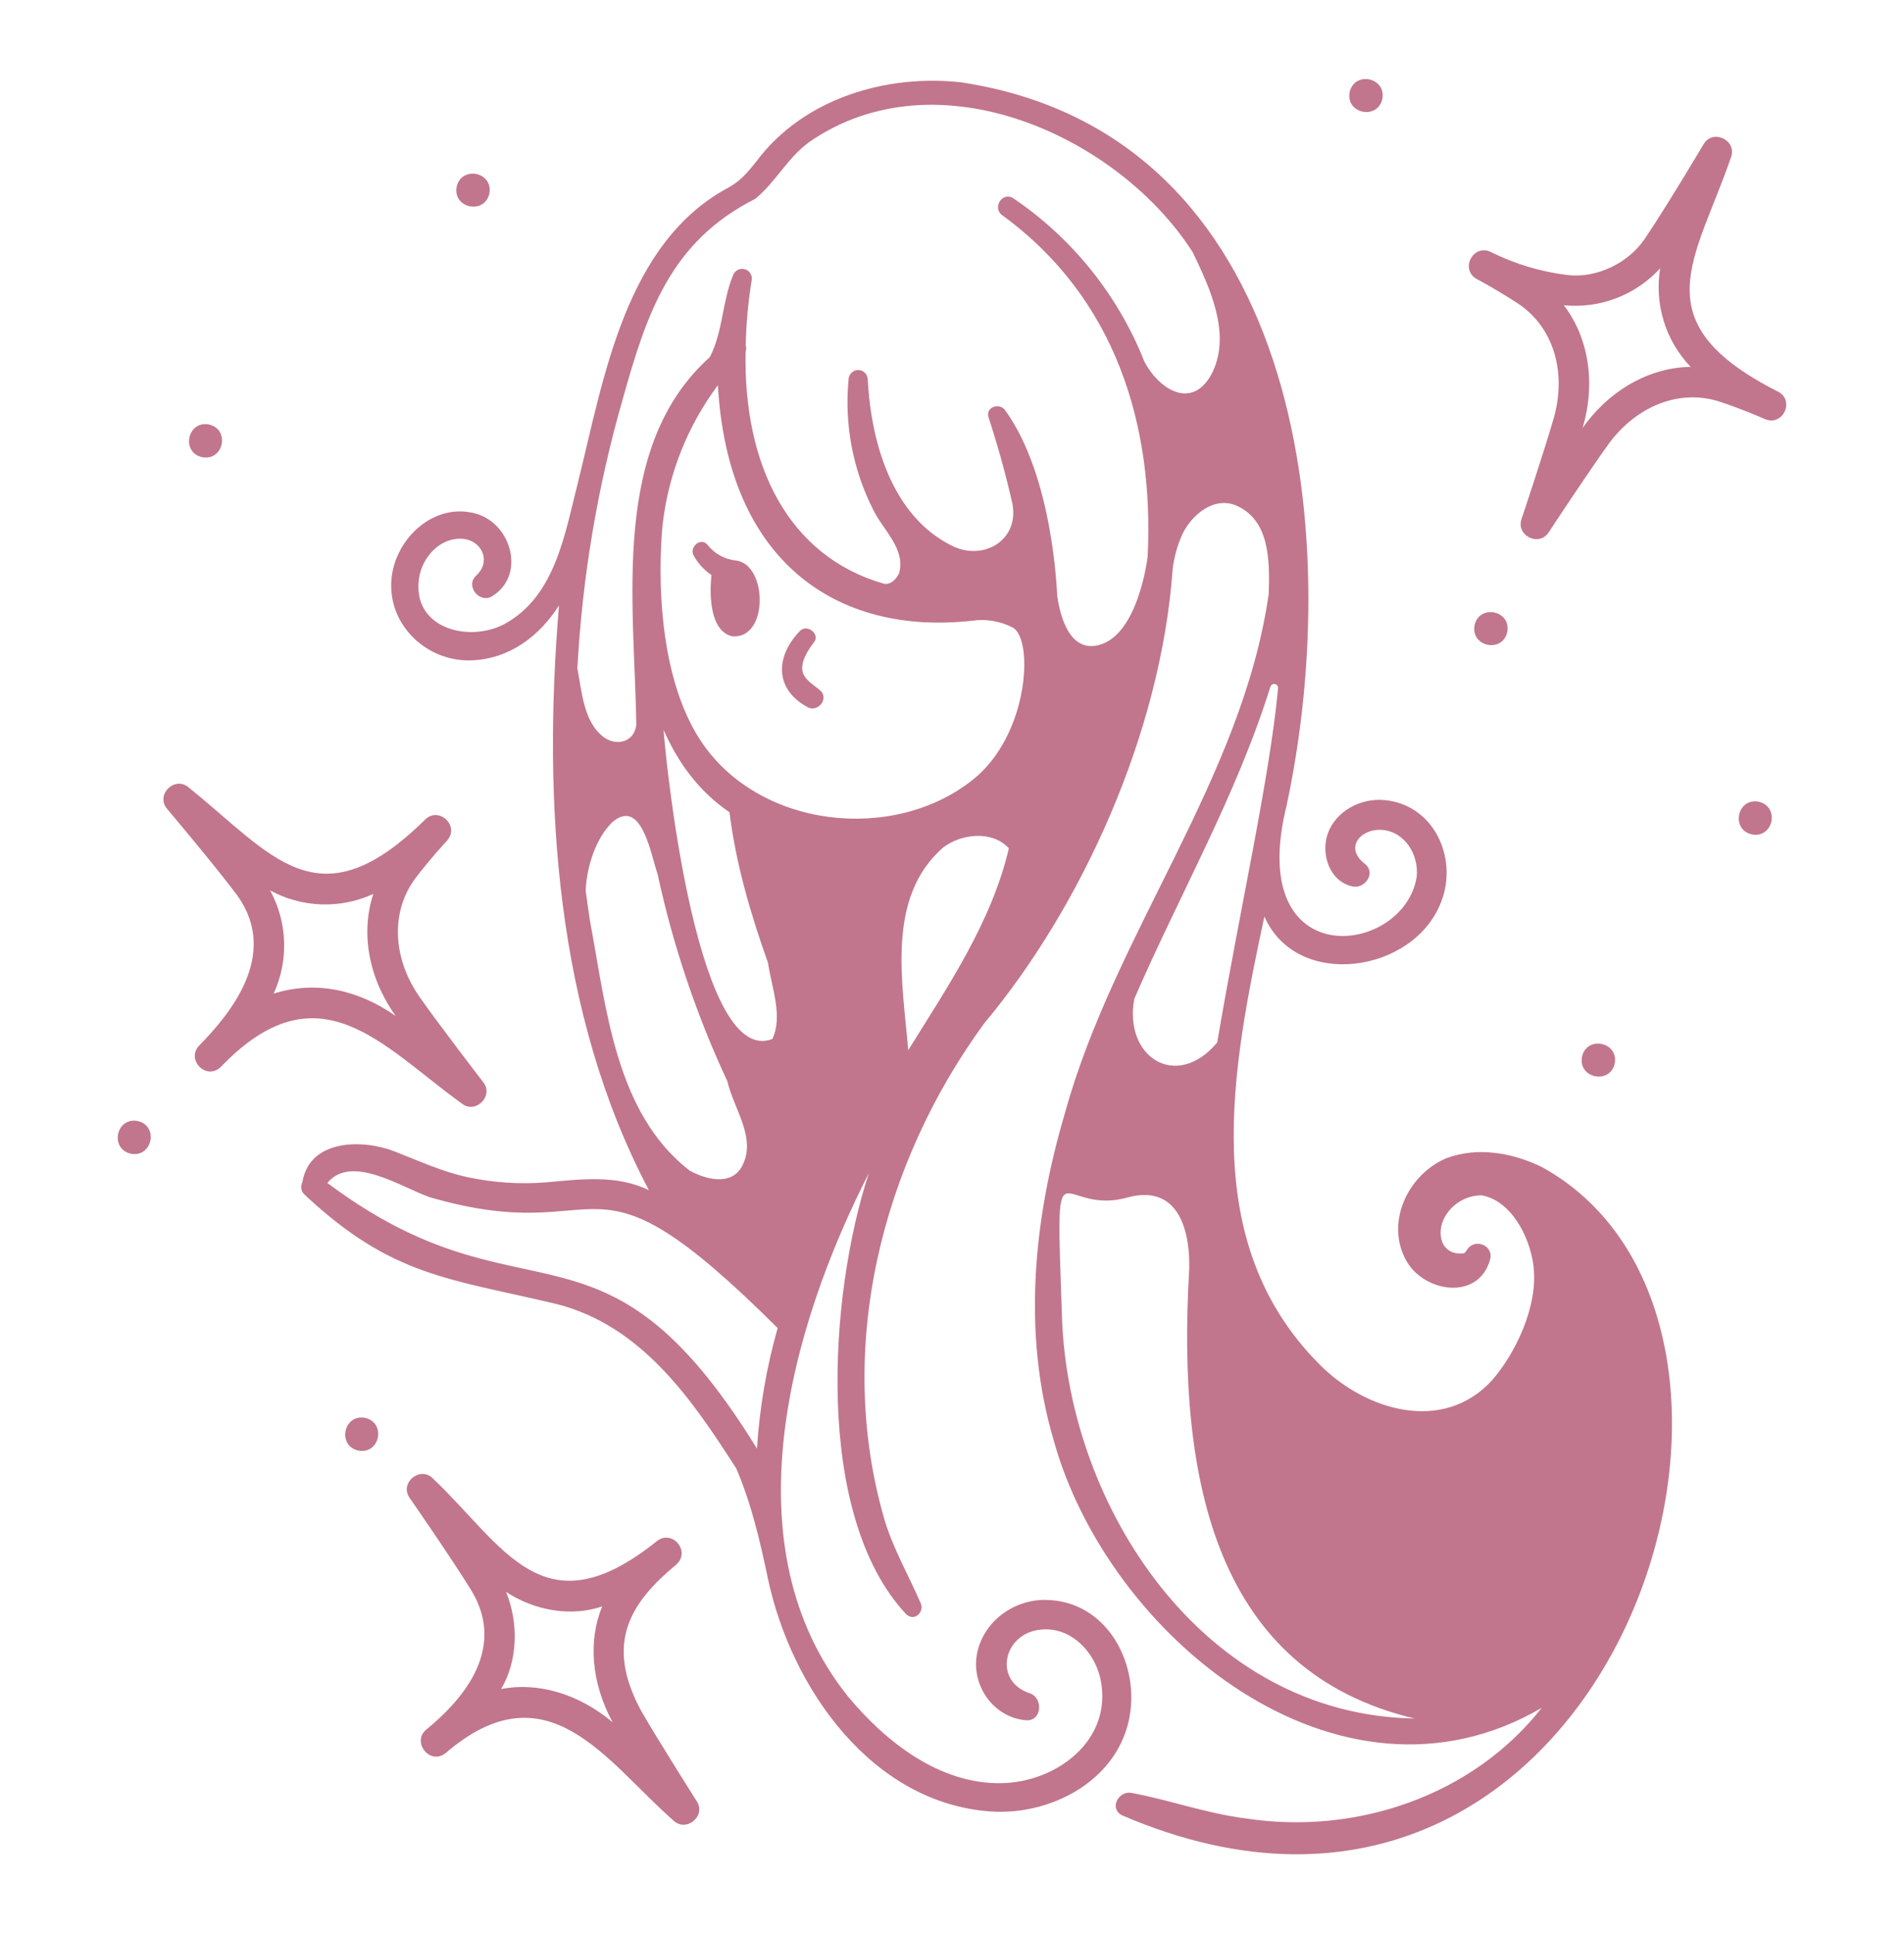 <svg width="65" height="66" viewBox="0 0 65 66" fill="none" xmlns="http://www.w3.org/2000/svg">
<path d="M60.034 27.368C59.297 27.234 59.079 28.327 59.811 28.486C60.549 28.619 60.766 27.527 60.034 27.368Z" fill="#C1768D"/>
<path d="M6.815 35.677C6.33 36.149 7.018 36.892 7.526 36.435C10.885 32.923 13.061 35.729 15.769 37.674C16.234 38.044 16.869 37.413 16.498 36.945C16.483 36.925 14.993 34.99 14.332 34.046C13.386 32.697 13.333 31.094 14.197 29.961C14.666 29.345 15.164 28.803 15.259 28.701C15.713 28.198 14.978 27.501 14.501 27.99C10.848 31.59 9.295 29.172 6.438 26.88C5.965 26.476 5.296 27.134 5.705 27.613C5.721 27.632 7.326 29.531 8.101 30.569C9.573 32.623 7.786 34.68 6.815 35.677ZM12.745 30.517C12.309 31.837 12.575 33.38 13.51 34.685C12.225 33.78 10.764 33.469 9.342 33.92C9.597 33.364 9.72 32.756 9.699 32.145C9.679 31.533 9.515 30.935 9.222 30.397C9.76 30.69 10.358 30.853 10.97 30.874C11.581 30.895 12.189 30.773 12.745 30.517Z" fill="#C1768D"/>
<path d="M53.523 9.39C52.611 9.281 51.725 9.016 50.904 8.607C50.298 8.304 49.822 9.197 50.419 9.528C50.542 9.593 51.191 9.944 51.835 10.371C53.021 11.159 53.495 12.691 53.042 14.275C52.725 15.383 51.95 17.699 51.942 17.722C51.748 18.283 52.541 18.679 52.87 18.173C52.883 18.152 54.225 16.112 54.9 15.178C55.865 13.843 57.363 13.268 58.715 13.714C59.452 13.957 60.126 14.25 60.253 14.307C60.876 14.57 61.295 13.649 60.677 13.358C56.005 10.986 57.898 8.865 59.091 5.376C59.319 4.796 58.478 4.38 58.159 4.923C58.146 4.944 56.877 7.081 56.149 8.154C55.578 8.993 54.499 9.503 53.523 9.39ZM56.677 9.157C56.576 9.761 56.618 10.379 56.798 10.964C56.978 11.548 57.293 12.083 57.716 12.524C56.326 12.544 54.955 13.3 54.028 14.61C54.485 13.071 54.231 11.526 53.388 10.421C53.997 10.481 54.611 10.398 55.182 10.179C55.754 9.959 56.265 9.609 56.677 9.157Z" fill="#C1768D"/>
<path d="M14.569 59.03C14.036 59.443 14.656 60.264 15.199 59.858C18.693 56.842 20.698 60.142 22.988 62.146C23.417 62.565 24.116 62.001 23.787 61.492C23.774 61.472 22.468 59.41 21.893 58.413C20.614 56.058 21.552 54.688 23.094 53.404C23.593 52.95 22.933 52.182 22.409 52.623C18.541 55.715 17.224 52.797 14.787 50.479C14.356 50.026 13.621 50.617 13.985 51.136C13.999 51.156 15.417 53.197 16.095 54.301C17.353 56.386 15.635 58.155 14.569 59.03ZM17.277 54.344C18.264 54.995 19.513 55.198 20.559 54.838C20.073 56.012 20.186 57.451 20.915 58.795C19.743 57.813 18.355 57.417 17.108 57.659C17.669 56.705 17.719 55.44 17.277 54.344Z" fill="#C1768D"/>
<path d="M54.007 36.078C53.874 36.816 54.967 37.033 55.125 36.301C55.259 35.563 54.166 35.346 54.007 36.078Z" fill="#C1768D"/>
<path d="M50.339 21.348C50.206 22.086 51.299 22.303 51.457 21.571C51.591 20.833 50.498 20.616 50.339 21.348Z" fill="#C1768D"/>
<path d="M16.707 6.602C16.841 5.865 15.748 5.648 15.589 6.38C15.456 7.117 16.549 7.335 16.707 6.602Z" fill="#C1768D"/>
<path d="M4.472 39.386C5.209 39.52 5.426 38.426 4.694 38.268C3.957 38.134 3.739 39.227 4.472 39.386Z" fill="#C1768D"/>
<path d="M12.237 49.52C12.975 49.654 13.192 48.56 12.46 48.402C11.722 48.268 11.505 49.361 12.237 49.52Z" fill="#C1768D"/>
<path d="M47.192 3.373C47.325 2.636 46.232 2.418 46.074 3.151C45.94 3.887 47.034 4.105 47.192 3.373Z" fill="#C1768D"/>
<path d="M7.128 14.49C6.39 14.357 6.173 15.45 6.905 15.608C7.643 15.742 7.86 14.649 7.128 14.49Z" fill="#C1768D"/>
<path d="M27.394 22.903C27.336 22.564 27.602 22.168 27.792 21.92C28.006 21.639 27.54 21.286 27.305 21.544C26.468 22.409 26.436 23.524 27.566 24.139C27.912 24.338 28.316 23.853 28.003 23.573C27.799 23.391 27.446 23.202 27.394 22.903Z" fill="#C1768D"/>
<path d="M13.364 19.771C13.227 21.336 14.575 22.605 16.106 22.543C17.407 22.49 18.42 21.708 19.083 20.669C18.523 27.377 18.969 34.605 22.154 40.632C21.047 40.089 19.808 40.259 18.626 40.364C17.735 40.433 16.838 40.373 15.963 40.186C15.084 39.995 14.299 39.628 13.467 39.306C12.38 38.882 10.564 38.88 10.322 40.361C10.286 40.429 10.273 40.506 10.286 40.581C10.299 40.657 10.337 40.726 10.393 40.777C13.375 43.576 15.314 43.64 18.999 44.516C21.895 45.251 23.609 47.748 25.137 50.134C25.648 51.326 25.944 52.596 26.209 53.86C27.011 57.664 29.789 61.559 33.818 61.839C35.828 61.978 38.05 60.844 38.529 58.767C38.97 56.855 37.803 54.606 35.647 54.617C34.568 54.623 33.552 55.385 33.352 56.466C33.151 57.546 33.925 58.634 35.023 58.725C35.574 58.77 35.629 57.96 35.148 57.801C33.951 57.405 34.218 55.891 35.369 55.656C36.465 55.432 37.368 56.34 37.573 57.341C37.993 59.395 36.085 60.835 34.2 60.873C32.082 60.917 30.238 59.466 28.951 57.916C24.86 52.809 26.973 45.321 29.662 40.048C28.301 44.178 27.773 51.73 30.937 55.107C31.212 55.366 31.565 55.042 31.43 54.727C31.015 53.768 30.5 52.89 30.195 51.879C28.505 46.055 30.072 39.766 33.596 34.94C36.895 30.994 39.636 25.063 40.035 19.406C40.086 19.001 40.198 18.606 40.366 18.233C40.686 17.568 41.461 16.919 42.23 17.27C43.328 17.772 43.352 19.088 43.313 20.271C42.405 26.602 38.051 31.854 36.358 37.99C35.289 41.596 34.89 45.499 35.967 49.153C37.821 55.872 45.72 62.336 52.631 58.303C50.276 61.303 46.299 62.653 42.537 62.078C41.196 61.911 39.943 61.45 38.625 61.205C38.188 61.123 37.853 61.738 38.302 61.969C54.921 69.127 62.593 45.365 52.652 39.847C51.641 39.352 50.438 39.136 49.364 39.544C48.064 40.101 47.281 41.737 48.009 43.038C48.616 44.124 50.481 44.42 50.871 42.992C51.001 42.514 50.345 42.254 50.086 42.661C50.059 42.703 50.028 42.743 49.993 42.78C49.227 42.896 48.992 42.132 49.331 41.532C49.457 41.312 49.639 41.129 49.859 41.001C50.079 40.873 50.328 40.806 50.582 40.805C51.572 40.983 52.219 42.186 52.35 43.205C52.525 44.607 51.715 46.224 50.941 47.114C49.256 48.963 46.593 48.144 45.044 46.575C40.874 42.39 42.059 36.468 43.164 31.287C44.276 33.821 48.292 33.212 49.202 30.78C49.786 29.286 48.943 27.452 47.244 27.311C46.449 27.245 45.604 27.683 45.328 28.459C45.081 29.155 45.391 30.096 46.173 30.261C46.586 30.349 46.974 29.825 46.614 29.503C45.884 28.969 46.42 28.294 47.158 28.329C47.961 28.379 48.438 29.18 48.365 29.921C47.953 32.643 42.474 33.335 43.924 27.495C45.939 18.067 44.357 4.584 32.843 2.815C30.266 2.517 27.433 3.361 25.835 5.493C25.553 5.847 25.316 6.143 24.919 6.376C21.345 8.252 20.619 12.891 19.731 16.469C19.283 18.219 18.96 20.362 17.215 21.307C15.983 21.953 14.053 21.442 14.306 19.737C14.408 19.046 14.984 18.378 15.726 18.39C16.438 18.402 16.797 19.16 16.255 19.65C15.876 19.993 16.366 20.62 16.799 20.355C17.953 19.648 17.467 17.897 16.275 17.543C14.831 17.115 13.485 18.382 13.364 19.771ZM48.292 58.666C41.068 58.546 36.478 51.436 36.255 44.98C36.031 38.525 36.073 41.542 38.475 40.883C40.615 40.296 40.62 42.812 40.596 43.368C40.175 50.609 41.544 57.067 48.292 58.666ZM43.632 23.491C43.348 26.549 42.345 30.934 41.554 35.587C40.163 37.253 38.351 36.082 38.724 34.096C40.265 30.539 42.208 27.167 43.371 23.439C43.382 23.409 43.403 23.383 43.431 23.367C43.459 23.351 43.492 23.346 43.524 23.352C43.556 23.358 43.584 23.375 43.604 23.401C43.624 23.427 43.633 23.458 43.632 23.491ZM20.145 31.46C20.089 31.106 20.041 30.752 19.994 30.397C20.029 29.585 20.344 28.604 20.91 28.062C21.916 27.211 22.226 29.214 22.451 29.846C22.978 32.283 23.776 34.652 24.83 36.91C25.06 37.883 25.849 38.875 25.323 39.827C24.954 40.495 24.083 40.258 23.545 39.962C21.001 38 20.695 34.372 20.145 31.459V31.46ZM19.997 25.606L19.998 25.607H19.997L19.997 25.606ZM22.653 24.916C23.147 26.036 23.859 27.019 24.904 27.728C25.118 29.475 25.627 31.211 26.219 32.87C26.343 33.72 26.734 34.68 26.368 35.468C23.872 36.445 22.782 26.609 22.653 24.916V24.916ZM25.842 49.452C20.523 40.82 17.96 45.457 11.175 40.383C12 39.377 13.732 40.551 14.68 40.873C20.979 42.693 19.832 38.649 26.548 45.337C26.167 46.68 25.93 48.059 25.842 49.452V49.452ZM31.006 35.852C30.816 33.554 30.232 30.637 32.205 28.926C32.83 28.456 33.876 28.343 34.441 28.959C33.851 31.487 32.355 33.676 31.006 35.852ZM33.22 26.611C30.498 28.792 25.874 28.278 23.908 25.267C22.087 22.479 22.625 17.873 22.625 17.873C22.827 16.161 23.477 14.532 24.508 13.15C24.848 19.186 28.584 21.7 33.178 21.191C33.659 21.12 34.15 21.202 34.58 21.427C35.288 21.829 35.133 25.078 33.22 26.611H33.22ZM21.255 13.641C22.074 10.708 22.882 8.25 25.779 6.791C26.477 6.225 26.881 5.388 27.627 4.849C31.995 1.821 38.188 4.653 40.718 8.611C41.293 9.811 42.023 11.353 41.405 12.681C40.762 14.013 39.607 13.36 39.069 12.347C38.17 10.076 36.607 8.13 34.584 6.762C34.195 6.538 33.858 7.122 34.234 7.361C38.082 10.178 39.401 14.504 39.179 18.997C39.164 19.123 38.84 21.689 37.504 22.023C36.514 22.27 36.194 21.046 36.093 20.347C36.079 20.195 35.955 16.271 34.314 14.005C34.111 13.724 33.637 13.906 33.747 14.244C34.066 15.226 34.342 16.211 34.564 17.205C34.801 18.486 33.501 19.191 32.432 18.596C30.551 17.628 29.746 15.302 29.624 12.948C29.621 12.864 29.585 12.783 29.524 12.724C29.463 12.665 29.382 12.632 29.297 12.632C29.212 12.632 29.131 12.665 29.07 12.724C29.009 12.783 28.973 12.864 28.97 12.948C28.821 14.485 29.114 16.033 29.814 17.41C30.145 18.093 30.93 18.742 30.693 19.573C30.61 19.738 30.445 19.959 30.193 19.932C26.895 18.995 25.376 15.856 25.454 12.005C25.481 11.934 25.483 11.856 25.458 11.784C25.474 11.049 25.541 10.315 25.657 9.589C25.678 9.505 25.666 9.417 25.622 9.342C25.579 9.267 25.508 9.213 25.425 9.19C25.341 9.167 25.253 9.178 25.177 9.219C25.102 9.261 25.045 9.331 25.02 9.413C24.651 10.305 24.684 11.32 24.232 12.192C20.841 15.233 21.656 20.536 21.723 24.73C21.668 25.326 21.064 25.486 20.623 25.173C19.919 24.657 19.863 23.604 19.711 22.816C19.878 19.709 20.396 16.631 21.255 13.641H21.255Z" fill="#C1768D"/>
<path d="M25.135 19.136C24.943 19.118 24.757 19.061 24.588 18.968C24.419 18.876 24.27 18.749 24.152 18.597C23.924 18.327 23.524 18.671 23.679 18.962C23.826 19.23 24.035 19.46 24.289 19.631C24.208 20.38 24.258 21.54 24.989 21.721C26.246 21.839 26.208 19.281 25.135 19.136Z" fill="#C1768D"/>
</svg>
